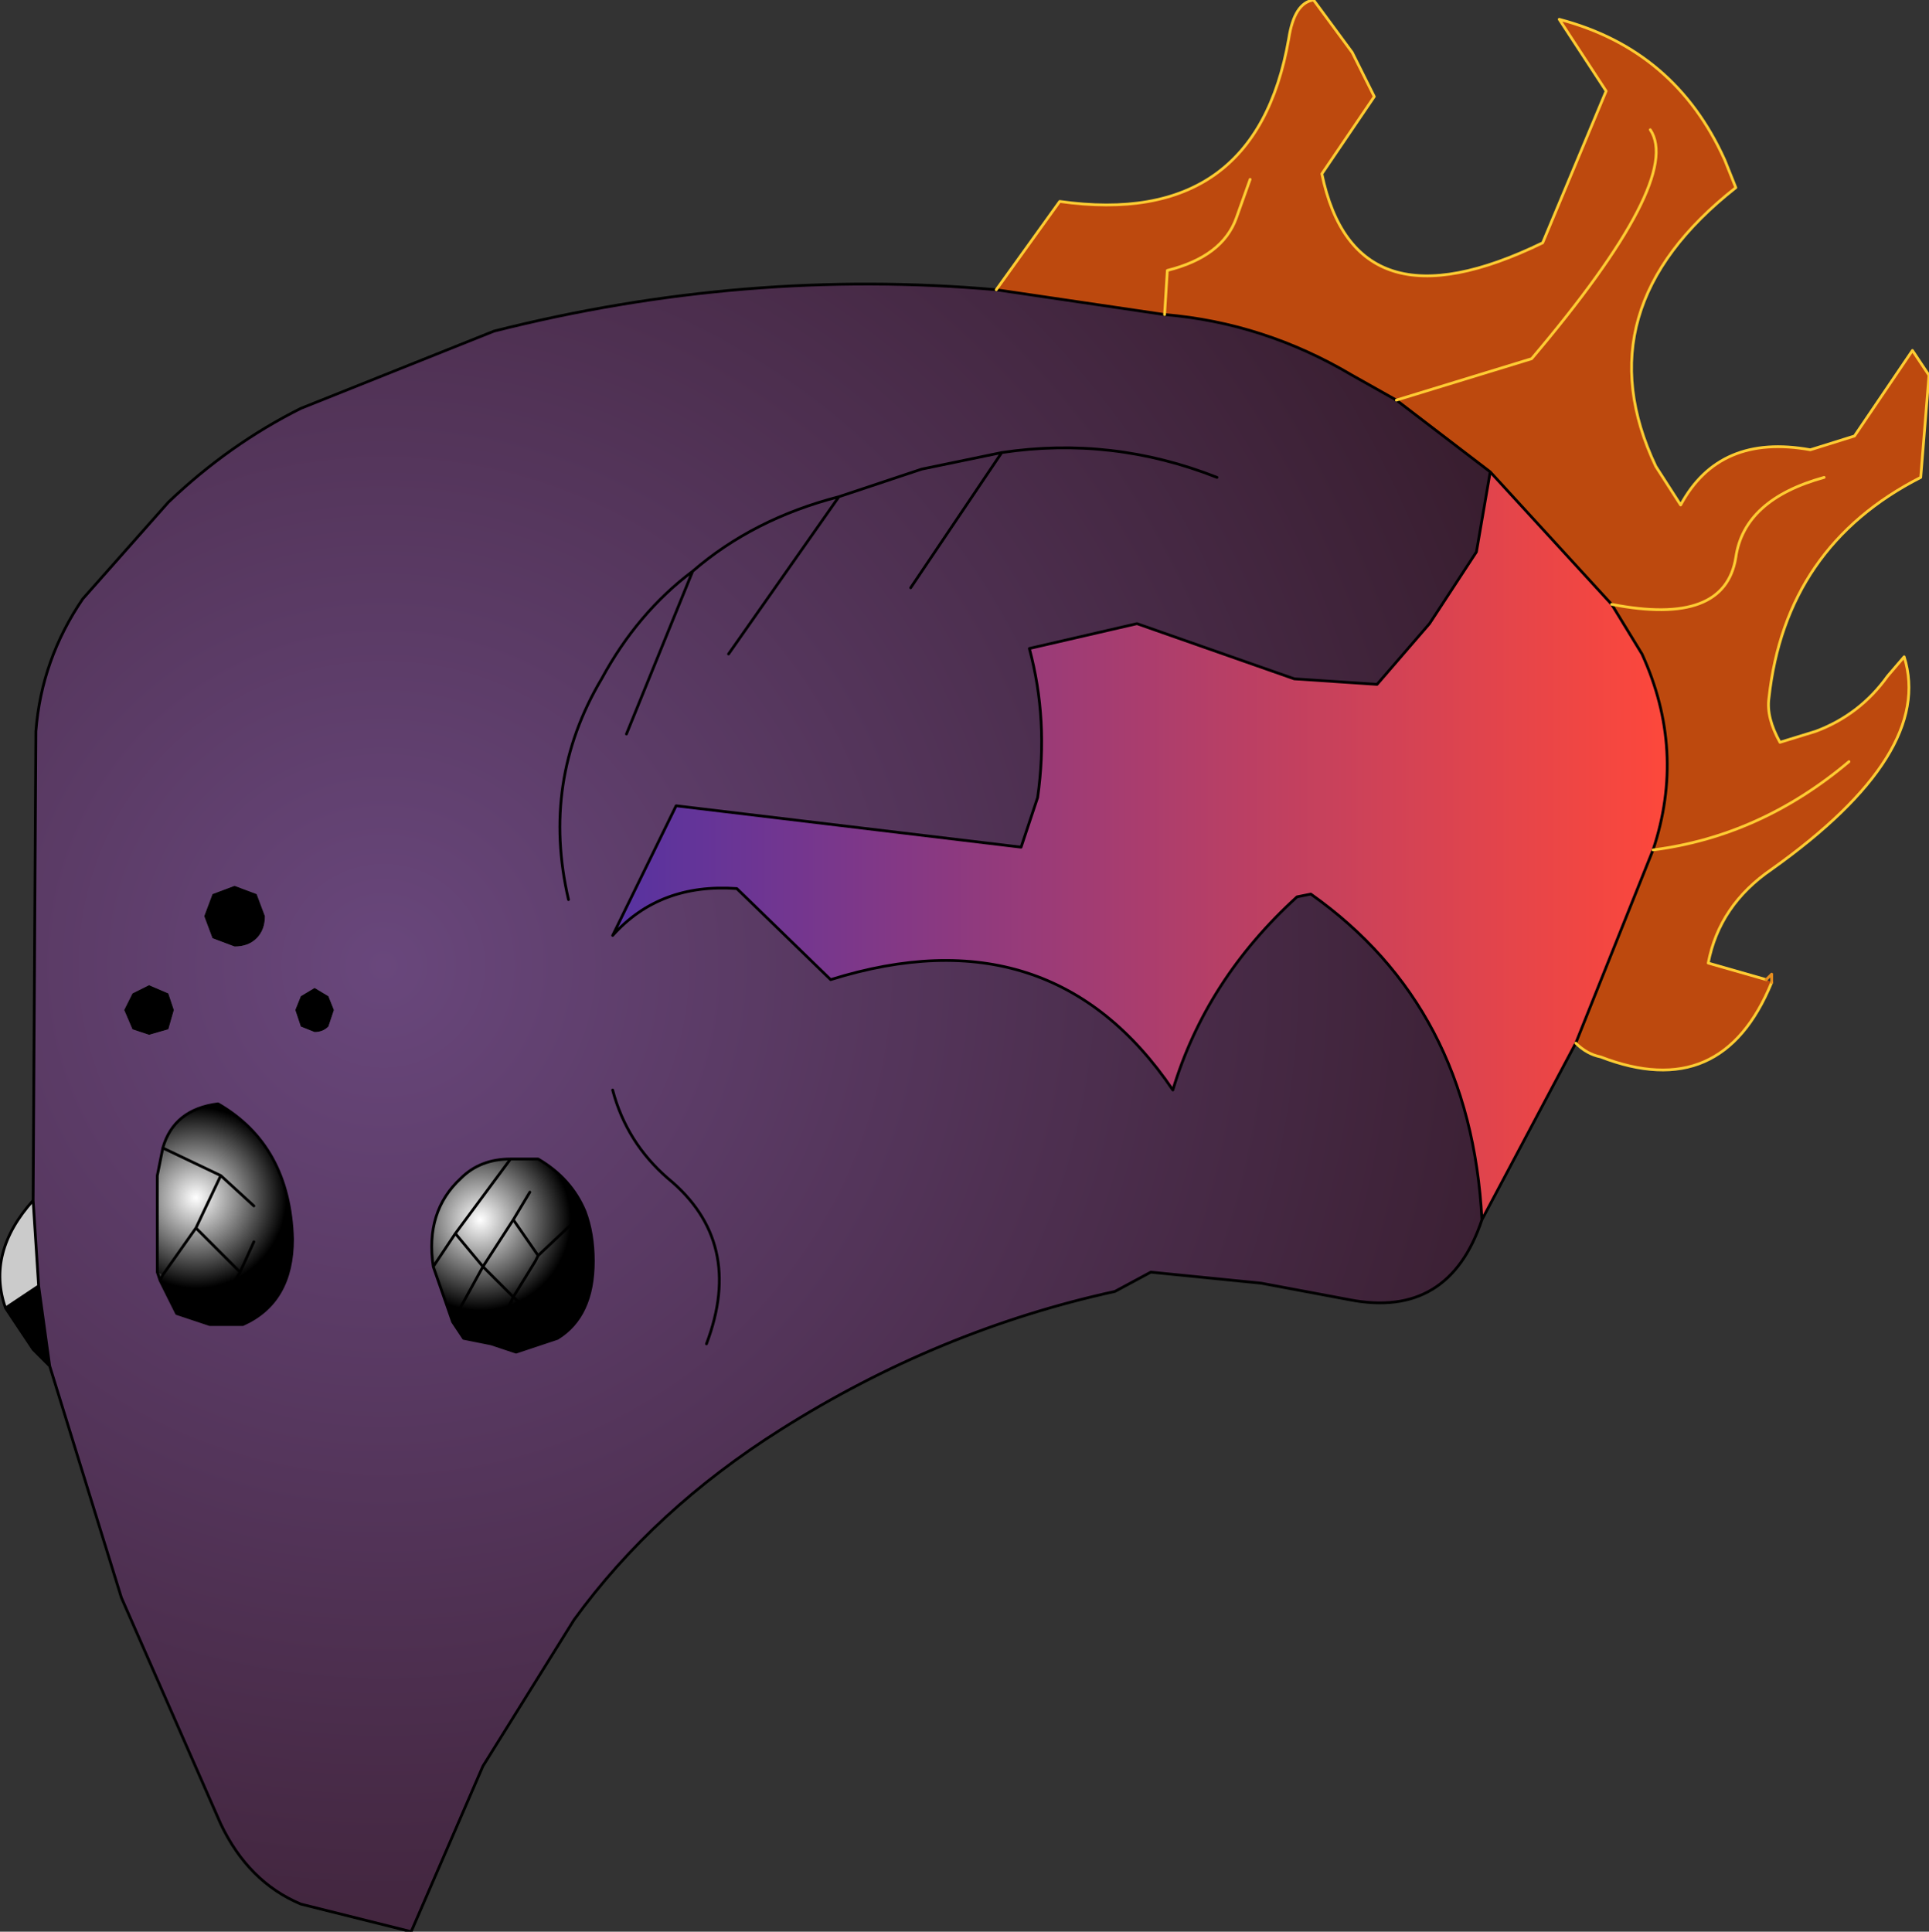 <?xml version="1.0" encoding="UTF-8" standalone="no"?>
<svg xmlns:xlink="http://www.w3.org/1999/xlink" height="35.0px" width="34.95px" xmlns="http://www.w3.org/2000/svg">
  <rect width="100%" height="100%" fill="#333333" stroke="none"/>
  <g transform="matrix(1.0, 0.0, 0.0, 1.0, 17.6, 20.05)">
    <path d="M-16.7 4.7 L-17.0 4.4 -17.5 3.65 -16.9 3.25 -16.7 4.7 M-12.25 -1.75 L-12.15 -2.0 -11.9 -2.15 -11.65 -2.0 -11.55 -1.75 -11.65 -1.45 Q-11.75 -1.35 -11.9 -1.35 L-12.15 -1.45 -12.25 -1.75 M-13.75 -3.85 L-13.35 -4.0 -12.95 -3.85 -12.8 -3.45 Q-12.8 -3.2 -12.95 -3.05 -13.1 -2.9 -13.35 -2.9 L-13.75 -3.05 -13.9 -3.45 -13.75 -3.85 M-15.35 -1.75 L-15.2 -2.05 -14.9 -2.2 -14.55 -2.05 -14.45 -1.75 -14.55 -1.4 -14.9 -1.3 -15.2 -1.4 -15.35 -1.75" fill="#000000" fill-rule="evenodd" stroke="none"/>
    <path d="M-7.0 1.9 Q-6.85 2.3 -6.85 2.8 -6.85 3.8 -7.5 4.2 L-8.3 3.45 -7.9 2.8 -7.85 2.7 -7.0 1.9 -7.85 2.7 -7.9 2.8 -8.3 3.45 -7.5 4.2 -8.25 4.45 -8.7 4.3 -9.2 4.2 -9.4 3.9 -9.75 2.9 Q-9.9 1.9 -9.25 1.3 -8.9 0.95 -8.35 0.95 L-7.85 0.95 Q-7.25 1.3 -7.0 1.9 M-9.4 3.9 L-8.85 2.9 -8.3 3.45 -8.7 4.3 -8.3 3.45 -8.85 2.9 -9.4 3.9 M-7.85 2.7 L-8.3 2.05 -8.85 2.9 -9.35 2.3 -9.75 2.9 -9.35 2.3 -8.35 0.95 -9.35 2.3 -8.85 2.9 -8.3 2.05 -8.0 1.55 -8.3 2.05 -7.85 2.7" fill="url(#gradient0)" fill-rule="evenodd" stroke="none"/>
    <path d="M-14.75 3.0 L-14.75 1.25 -14.65 0.75 -13.6 1.25 -14.05 2.2 -14.65 3.05 -14.05 2.2 -13.6 1.25 -14.65 0.75 Q-14.45 0.05 -13.65 -0.05 -12.35 0.7 -12.3 2.4 -12.3 3.55 -13.2 3.95 L-13.8 3.95 -14.4 3.75 -14.7 3.15 -14.65 3.05 -14.75 3.0 M-13.0 1.8 L-13.6 1.25 -13.0 1.8 M-14.05 2.2 L-13.25 3.0 -13.0 2.45 -13.25 3.0 -13.8 3.95 -13.25 3.0 -14.05 2.2" fill="url(#gradient1)" fill-rule="evenodd" stroke="none"/>
    <path d="M-17.5 3.65 Q-17.85 2.65 -17.0 1.7 L-16.9 3.25 -17.5 3.65" fill="#cbcbcb" fill-rule="evenodd" stroke="none"/>
    <path d="M12.3 -17.7 Q12.9 -16.8 10.15 -13.55 L7.7 -12.8 10.15 -13.55 Q12.9 -16.8 12.3 -17.7 M0.45 -14.8 L1.6 -16.4 Q5.15 -15.9 5.75 -19.35 5.85 -20.0 6.2 -20.05 L6.9 -19.1 7.3 -18.3 6.35 -16.9 Q6.95 -14.0 10.35 -15.65 L11.5 -18.4 10.65 -19.7 Q12.75 -19.15 13.65 -17.15 L13.85 -16.65 Q11.05 -14.45 12.4 -11.6 L12.85 -10.9 Q13.55 -12.2 15.2 -11.9 L16.0 -12.15 17.05 -13.7 17.35 -13.25 17.2 -11.4 Q14.75 -10.15 14.45 -7.4 14.4 -7.05 14.65 -6.6 L15.3 -6.8 Q16.1 -7.1 16.6 -7.8 L16.9 -8.15 Q17.45 -6.4 14.5 -4.3 13.55 -3.65 13.35 -2.6 L14.4 -2.3 14.5 -2.25 Q13.6 -0.05 11.4 -0.9 11.15 -0.95 10.95 -1.15 L12.35 -4.65 Q12.95 -6.45 12.15 -8.2 L11.6 -9.1 9.4 -11.5 7.7 -12.8 6.9 -13.25 Q5.3 -14.2 3.5 -14.35 L0.45 -14.8 M5.05 -16.8 L4.8 -16.1 Q4.55 -15.4 3.55 -15.15 L3.5 -14.35 3.55 -15.15 Q4.55 -15.4 4.8 -16.1 L5.05 -16.8 M15.45 -11.4 Q14.0 -11.0 13.85 -9.95 13.65 -8.7 11.6 -9.1 13.65 -8.7 13.85 -9.95 14.0 -11.0 15.45 -11.4 M15.9 -6.25 Q14.3 -4.9 12.35 -4.65 14.3 -4.9 15.9 -6.25" fill="#e54f03" fill-opacity="0.773" fill-rule="evenodd" stroke="none"/>
    <path d="M9.25 2.05 Q8.65 3.85 6.85 3.5 L5.25 3.2 3.25 3.0 2.6 3.35 Q-0.6 4.05 -3.45 5.85 -5.75 7.3 -7.2 9.3 L-8.85 11.95 -10.15 14.95 -12.15 14.45 Q-13.1 14.05 -13.6 13.0 L-15.4 8.9 -16.7 4.7 -16.9 3.25 -17.0 1.7 -16.95 -6.8 Q-16.85 -8.1 -16.1 -9.2 L-14.55 -10.95 Q-13.45 -12.0 -12.15 -12.65 L-8.65 -14.05 Q-4.1 -15.2 0.45 -14.8 L3.5 -14.35 Q5.3 -14.2 6.9 -13.25 L7.7 -12.8 9.4 -11.5 9.15 -10.05 8.3 -8.75 7.35 -7.65 5.85 -7.75 3.0 -8.75 1.05 -8.3 Q1.4 -7.0 1.2 -5.6 L0.9 -4.7 -5.35 -5.45 -6.5 -3.1 Q-5.65 -4.05 -4.25 -3.95 L-2.55 -2.3 Q1.45 -3.55 3.65 -0.3 4.25 -2.3 5.9 -3.8 L6.15 -3.85 Q9.05 -1.8 9.25 2.05 M-1.1 -9.4 L0.55 -11.85 Q2.55 -12.15 4.45 -11.4 2.55 -12.15 0.55 -11.85 L-1.1 -9.4 M-15.35 -1.75 L-15.2 -1.4 -14.9 -1.3 -14.55 -1.4 -14.45 -1.75 -14.55 -2.05 -14.9 -2.2 -15.2 -2.05 -15.35 -1.75 M-13.75 -3.85 L-13.9 -3.45 -13.75 -3.05 -13.35 -2.9 Q-13.1 -2.9 -12.95 -3.05 -12.8 -3.2 -12.8 -3.45 L-12.95 -3.85 -13.35 -4.0 -13.75 -3.85 M-12.25 -1.75 L-12.15 -1.45 -11.9 -1.35 Q-11.75 -1.35 -11.65 -1.45 L-11.55 -1.75 -11.65 -2.0 -11.9 -2.15 -12.15 -2.0 -12.25 -1.75 M-7.3 -3.75 Q-7.8 -5.9 -6.7 -7.75 -6.05 -8.95 -5.05 -9.7 -3.95 -10.65 -2.4 -11.05 L-0.9 -11.55 0.55 -11.85 -0.9 -11.55 -2.4 -11.05 -4.4 -8.2 -2.4 -11.05 Q-3.95 -10.65 -5.05 -9.7 L-6.25 -6.75 -5.05 -9.7 Q-6.05 -8.95 -6.7 -7.75 -7.8 -5.9 -7.3 -3.75 M-7.5 4.2 Q-6.85 3.8 -6.85 2.8 -6.85 2.3 -7.0 1.9 -7.25 1.3 -7.85 0.95 L-8.35 0.95 Q-8.9 0.95 -9.25 1.3 -9.9 1.9 -9.75 2.9 L-9.4 3.9 -9.2 4.2 -8.7 4.3 -8.25 4.45 -7.5 4.2 M-4.8 4.3 Q-4.1 2.45 -5.5 1.3 -6.25 0.65 -6.5 -0.3 -6.25 0.65 -5.5 1.3 -4.1 2.45 -4.8 4.3 M-14.65 0.75 L-14.75 1.25 -14.75 3.0 -14.7 3.15 -14.4 3.75 -13.8 3.95 -13.2 3.95 Q-12.3 3.55 -12.3 2.4 -12.35 0.7 -13.65 -0.05 -14.45 0.05 -14.65 0.75" fill="url(#gradient2)" fill-rule="evenodd" stroke="none"/>
    <path d="M10.95 -1.15 L9.25 2.05 Q9.05 -1.8 6.15 -3.85 L5.9 -3.8 Q4.25 -2.3 3.65 -0.3 1.45 -3.55 -2.55 -2.3 L-4.25 -3.95 Q-5.65 -4.05 -6.5 -3.1 L-5.35 -5.45 0.9 -4.7 1.2 -5.6 Q1.4 -7.0 1.05 -8.3 L3.0 -8.75 5.85 -7.75 7.35 -7.65 8.3 -8.75 9.15 -10.05 9.4 -11.5 11.6 -9.1 12.15 -8.2 Q12.95 -6.45 12.35 -4.65 L10.95 -1.15" fill="url(#gradient3)" fill-rule="evenodd" stroke="none"/>
    <path d="M10.95 -1.15 L9.25 2.05 Q8.65 3.85 6.85 3.5 L5.25 3.2 3.25 3.0 2.6 3.35 Q-0.6 4.05 -3.45 5.85 -5.75 7.3 -7.2 9.3 L-8.85 11.95 -10.15 14.95 -12.15 14.45 Q-13.1 14.05 -13.6 13.0 L-15.4 8.9 -16.7 4.7 -17.0 4.4 -17.5 3.65 Q-17.85 2.65 -17.0 1.7 L-16.95 -6.8 Q-16.85 -8.1 -16.1 -9.2 L-14.55 -10.95 Q-13.45 -12.0 -12.15 -12.65 L-8.65 -14.05 Q-4.1 -15.2 0.45 -14.8 L3.5 -14.35 Q5.3 -14.2 6.9 -13.25 L7.7 -12.8 9.4 -11.5 11.6 -9.1 M9.4 -11.5 L9.15 -10.05 8.3 -8.75 7.35 -7.65 5.85 -7.75 3.0 -8.75 1.05 -8.3 Q1.4 -7.0 1.2 -5.6 L0.9 -4.7 -5.35 -5.45 -6.5 -3.1 Q-5.65 -4.05 -4.25 -3.95 L-2.55 -2.3 Q1.45 -3.55 3.65 -0.3 4.25 -2.3 5.9 -3.8 L6.15 -3.85 Q9.05 -1.8 9.25 2.05 M4.45 -11.4 Q2.55 -12.15 0.55 -11.85 L-1.1 -9.4 M10.95 -1.15 L12.35 -4.65 Q12.95 -6.45 12.15 -8.2 L11.6 -9.1 M0.55 -11.85 L-0.9 -11.55 -2.4 -11.05 -4.4 -8.2 M-2.4 -11.05 Q-3.95 -10.65 -5.05 -9.7 L-6.25 -6.75 M-5.05 -9.7 Q-6.05 -8.95 -6.7 -7.75 -7.8 -5.9 -7.3 -3.75 M-7.5 4.2 Q-6.85 3.8 -6.85 2.8 -6.85 2.3 -7.0 1.9 L-7.85 2.7 -7.9 2.8 -8.3 3.45 -7.5 4.2 -8.25 4.45 -8.7 4.3 -9.2 4.2 -9.4 3.9 -9.75 2.9 Q-9.9 1.9 -9.25 1.3 -8.9 0.95 -8.35 0.95 L-7.85 0.95 Q-7.25 1.3 -7.0 1.9 M-9.75 2.9 L-9.35 2.3 -8.35 0.95 M-9.35 2.3 L-8.85 2.9 -8.3 2.05 -8.0 1.55 M-8.3 2.05 L-7.85 2.7 M-8.3 3.45 L-8.7 4.3 M-8.3 3.45 L-8.85 2.9 -9.4 3.9 M-6.5 -0.3 Q-6.25 0.65 -5.5 1.3 -4.1 2.45 -4.8 4.3 M-14.65 0.75 L-14.75 1.25 -14.75 3.0 M-14.65 3.05 L-14.05 2.2 -13.6 1.25 -14.65 0.75 Q-14.45 0.05 -13.65 -0.05 -12.35 0.7 -12.3 2.4 -12.3 3.55 -13.2 3.95 L-13.8 3.95 -14.4 3.75 -14.7 3.15 -14.75 3.0 M-13.0 2.45 L-13.25 3.0 -13.8 3.95 M-13.25 3.0 L-14.05 2.2 M-13.6 1.25 L-13.0 1.8 M-14.7 3.15 L-14.65 3.05 M-16.9 3.25 L-17.0 1.7 M-16.7 4.7 L-16.9 3.25 -17.5 3.65" fill="none" stroke="#000000" stroke-linecap="round" stroke-linejoin="round" stroke-width="0.05"/>
    <path d="M7.7 -12.8 L10.15 -13.55 Q12.9 -16.8 12.3 -17.7 M0.45 -14.8 L1.6 -16.4 Q5.15 -15.9 5.75 -19.35 5.85 -20.0 6.2 -20.05 L6.9 -19.1 7.3 -18.3 6.35 -16.9 Q6.95 -14.0 10.35 -15.65 L11.5 -18.4 10.65 -19.7 Q12.75 -19.15 13.65 -17.15 L13.85 -16.65 Q11.05 -14.45 12.4 -11.6 L12.85 -10.9 Q13.55 -12.2 15.2 -11.9 L16.0 -12.15 17.05 -13.7 17.35 -13.25 17.2 -11.4 Q14.75 -10.15 14.45 -7.4 14.4 -7.05 14.65 -6.6 L15.3 -6.8 Q16.1 -7.1 16.6 -7.8 L16.9 -8.15 Q17.45 -6.4 14.5 -4.3 13.55 -3.65 13.35 -2.6 L14.4 -2.3 M14.5 -2.25 Q13.6 -0.05 11.4 -0.9 11.15 -0.95 10.95 -1.15 M3.5 -14.35 L3.55 -15.15 Q4.55 -15.4 4.8 -16.1 L5.05 -16.8 M11.6 -9.1 Q13.65 -8.7 13.85 -9.95 14.0 -11.0 15.45 -11.4 M12.35 -4.65 Q14.3 -4.9 15.9 -6.25" fill="none" stroke="#ffcc33" stroke-linecap="round" stroke-linejoin="round" stroke-width="0.05"/>
    <path d="M14.4 -2.3 L14.5 -2.4 14.5 -2.25" fill="none" stroke="#e78d1e" stroke-linecap="round" stroke-linejoin="round" stroke-width="0.05"/>
  </g>
  <defs>
    <radialGradient cx="0" cy="0" gradientTransform="matrix(0.002, 0.0, 0.0, 0.002, -8.9, 2.05)" gradientUnits="userSpaceOnUse" id="gradient0" r="819.2" spreadMethod="pad">
      <stop offset="0.0" stop-color="#ffffff"/>
      <stop offset="1.0" stop-color="#000000"/>
    </radialGradient>
    <radialGradient cx="0" cy="0" gradientTransform="matrix(0.002, 0.0, 0.0, 0.002, -14.05, 1.65)" gradientUnits="userSpaceOnUse" id="gradient1" r="819.2" spreadMethod="pad">
      <stop offset="0.0" stop-color="#ffffff"/>
      <stop offset="1.0" stop-color="#000000"/>
    </radialGradient>
    <radialGradient cx="0" cy="0" gradientTransform="matrix(0.027, 0.0, 0.0, 0.027, -10.65, -2.55)" gradientUnits="userSpaceOnUse" id="gradient2" r="819.2" spreadMethod="pad">
      <stop offset="0.0" stop-color="#69477c"/>
      <stop offset="1.0" stop-color="#381d2e"/>
    </radialGradient>
    <linearGradient gradientTransform="matrix(0.012, 0.0, 0.0, 0.008, 2.95, -4.75)" gradientUnits="userSpaceOnUse" id="gradient3" spreadMethod="pad" x1="-819.2" x2="819.2">
      <stop offset="0.0" stop-color="#5332a3"/>
      <stop offset="1.0" stop-color="#ff483a"/>
    </linearGradient>
  </defs>
</svg>
